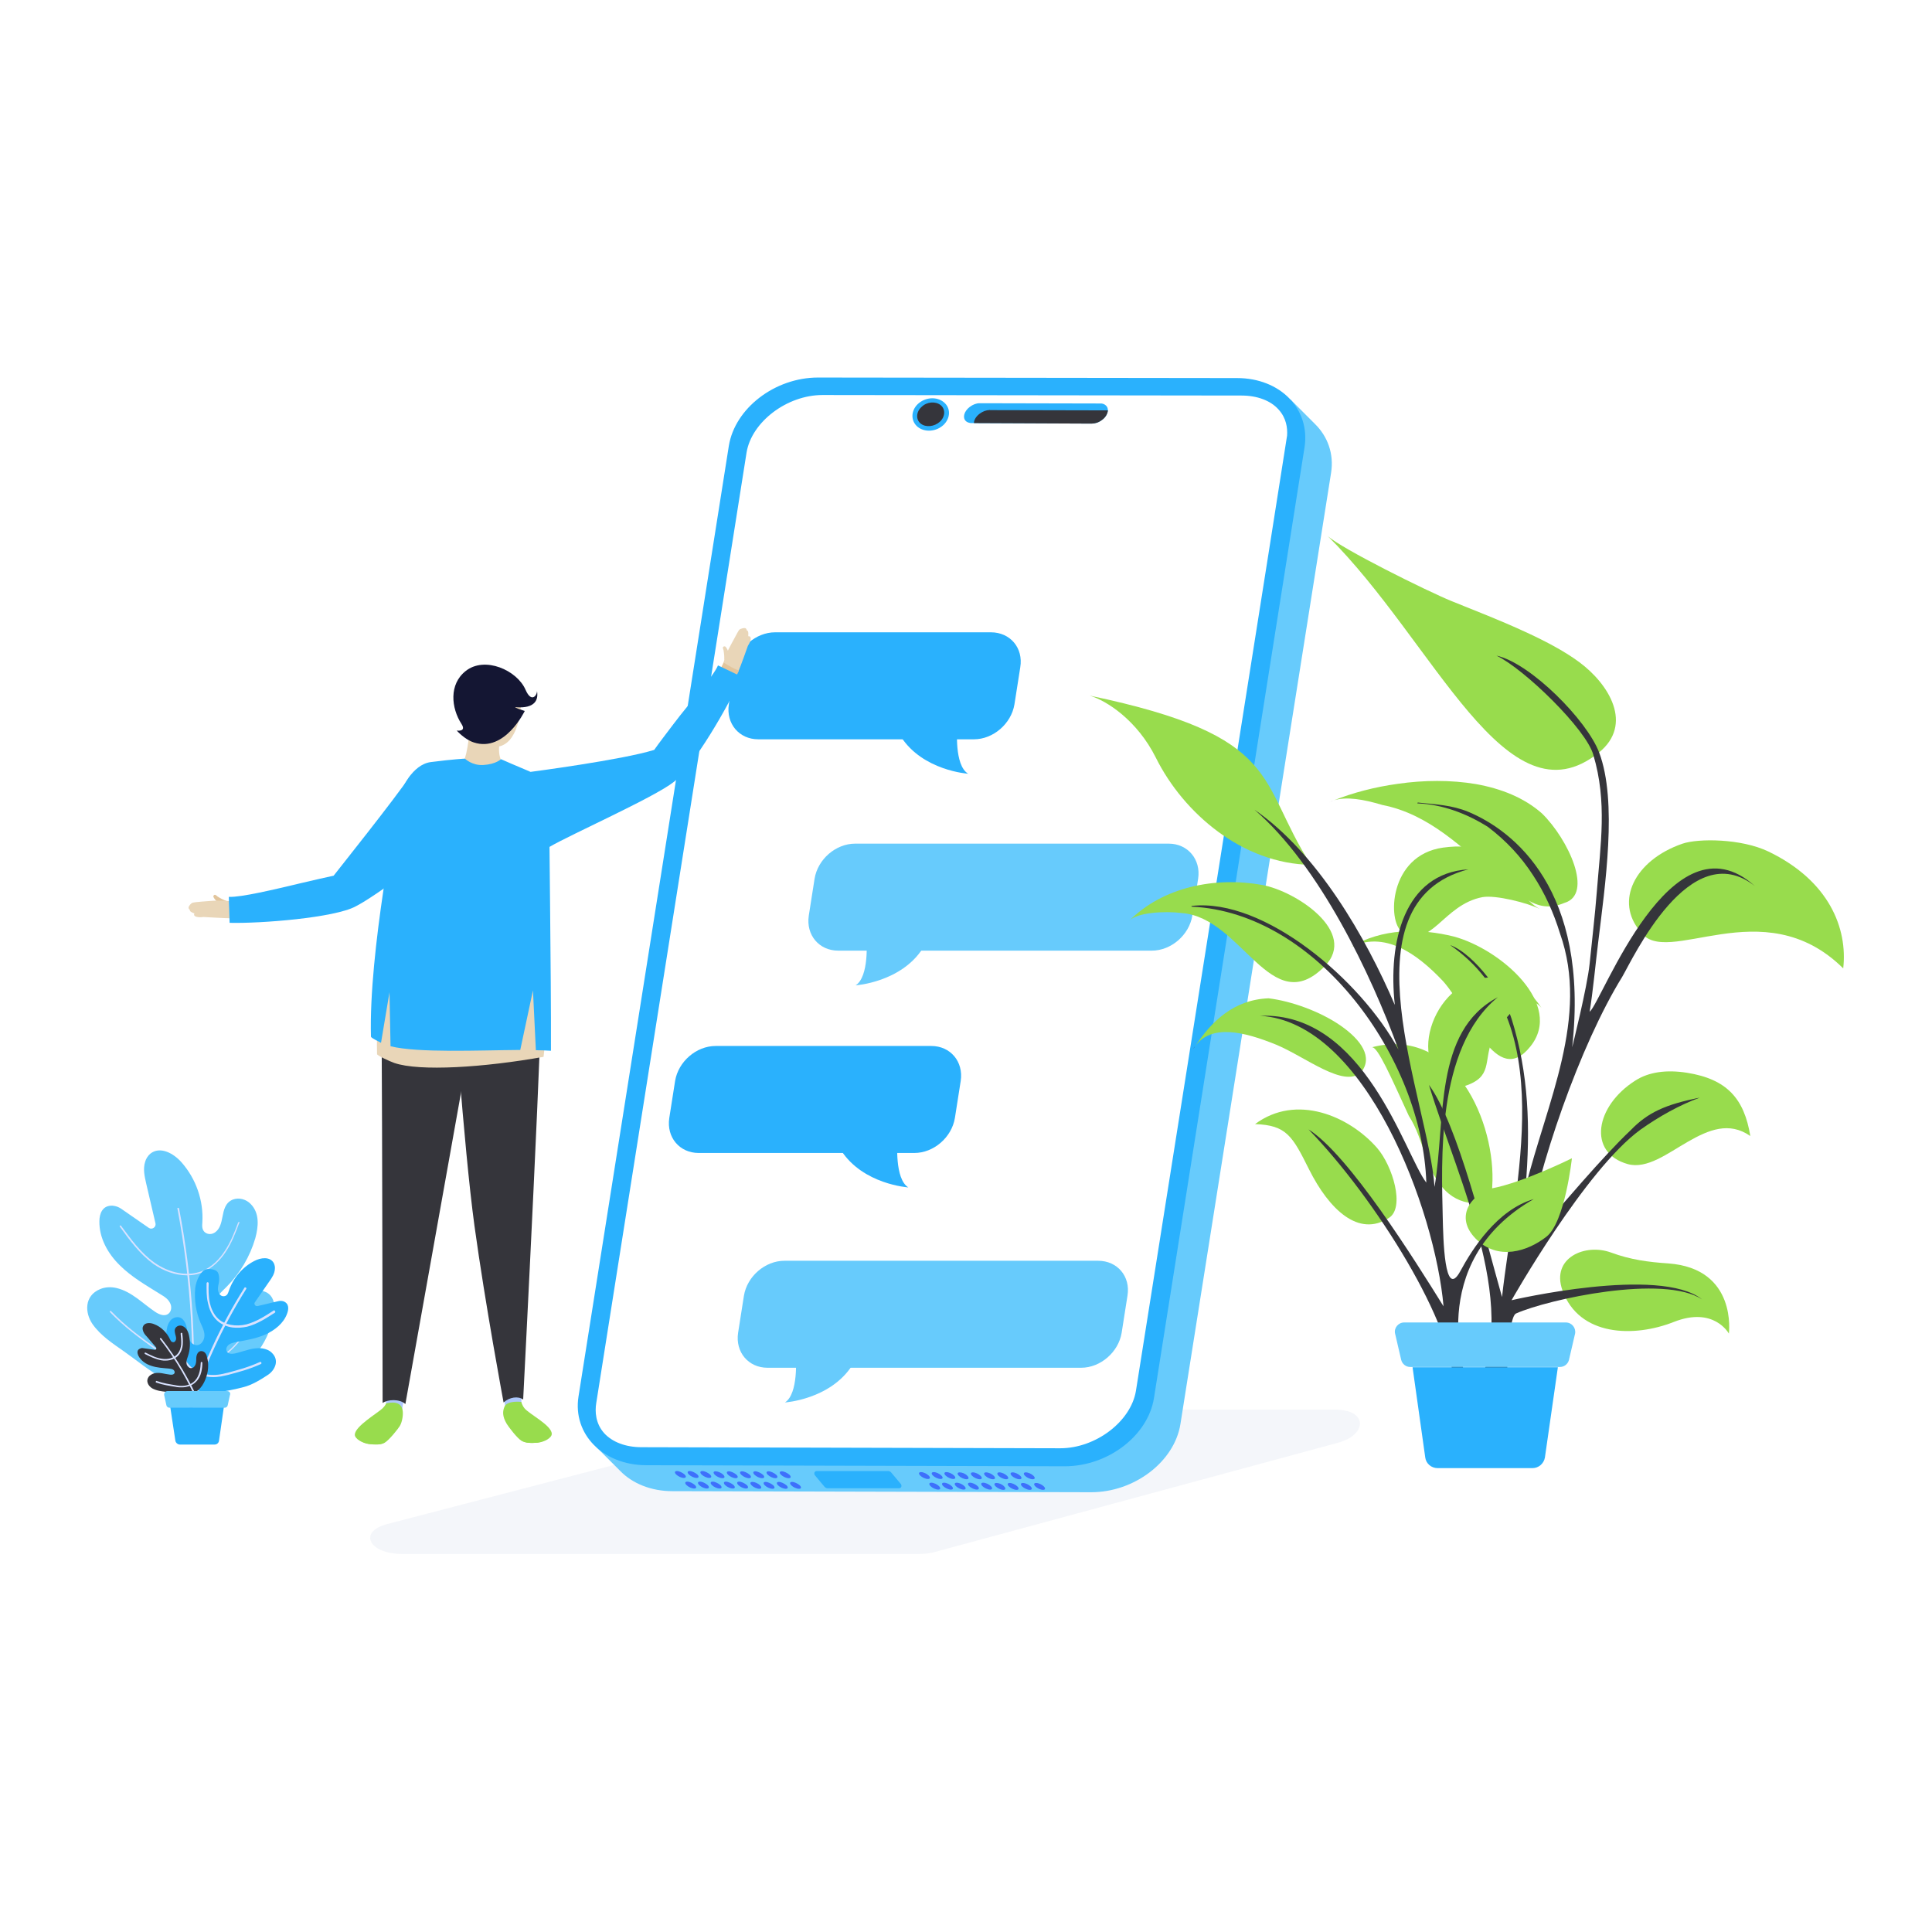 <?xml version="1.0" encoding="UTF-8"?>
<svg width="800px" height="800px" viewBox="0 0 800 800" version="1.1" xmlns="http://www.w3.org/2000/svg" xmlns:xlink="http://www.w3.org/1999/xlink">
    <!-- Generator: Sketch 43.1 (39012) - http://www.bohemiancoding.com/sketch -->
    <title>Group 12</title>
    <desc>Created with Sketch.</desc>
    <defs></defs>
    <g id="Page-7" stroke="none" stroke-width="1" fill="none" fill-rule="evenodd">
        <g id="Group-12">
            <rect id="Rectangle-7" fill="#FFFFFF" x="0" y="0" width="800" height="800"></rect>
            <g id="Group-11" transform="translate(36, 156)" fill-rule="nonzero">
                <g id="Group" transform="translate(0, 320.216)">
                    <g id="Shape">
                        <path d="M73.765,58.67 C69.929,57.134 66.531,60.534 64.668,63.824 C63.243,66.346 61.928,69.088 59.407,70.842 C58.42,71.5 57.324,71.829 56.119,71.829 C51.844,71.72 50.638,66.894 52.063,63.604 C53.269,60.863 55.68,58.779 57.763,56.696 C63.353,51.103 67.518,44.084 69.71,36.518 C71.025,31.693 71.573,26.209 67.846,22.371 C65.983,20.397 63.024,19.52 60.393,20.507 C57.215,21.823 56.667,24.893 56.119,27.635 C55.68,29.938 55.132,32.57 53.159,33.996 C51.844,34.982 50.09,35.092 48.775,33.996 C47.569,32.899 47.679,31.364 47.788,29.938 C48.336,20.946 45.158,11.844 39.13,5.044 C35.841,1.316 30.251,-1.755 26.196,1.535 C25.209,2.413 24.442,3.619 24.113,4.825 C23.127,7.896 23.894,10.966 24.552,13.927 L28.388,30.377 C28.717,31.912 26.963,33.118 25.648,32.241 L14.249,24.345 C13.153,23.578 11.947,23.139 10.632,23.029 C6.357,22.81 5.152,26.429 5.152,29.499 C5.042,36.408 8.659,42.878 13.591,47.703 C18.414,52.529 24.552,56.038 30.361,59.657 C32.224,60.753 34.088,61.96 34.745,64.153 C35.074,65.359 34.855,66.785 33.868,67.662 C32.224,69.088 29.923,68.101 28.278,67.004 C23.017,63.495 18.633,58.67 12.276,57.134 C9.974,56.586 7.563,56.696 5.48,57.573 C-1.206,60.315 -0.877,67.443 2.302,72.049 C5.7,76.874 10.632,80.054 15.455,83.453 C24.99,90.143 38.253,102.316 51.077,98.477 C58.53,96.174 65.216,90.582 69.929,84.55 C73.436,80.164 75.957,75.009 77.163,69.417 C77.821,66.675 78.04,63.604 76.615,61.082 C75.957,59.986 74.971,59.108 73.765,58.67 Z" fill="#67CBFC"></path>
                        <g transform="translate(8.769, 23.029)" fill="#D9E2FF">
                            <path d="M28.936,0.877 C28.717,0.877 28.607,1.097 28.717,1.316 C34.416,31.254 36.17,61.85 33.868,92.336 C33.868,92.556 33.978,92.665 34.197,92.665 L34.197,92.665 C34.416,92.665 34.526,92.556 34.526,92.336 C36.937,61.74 35.184,31.144 29.375,1.097 C29.265,0.987 29.155,0.877 28.936,0.877 Z"></path>
                            <path d="M54.255,6.799 C54.036,6.689 53.926,6.799 53.817,7.018 C52.392,10.857 50.748,15.133 48.227,18.862 C46.364,21.713 43.185,25.442 38.581,27.196 C32.772,29.39 25.429,27.964 19.181,23.578 C13.482,19.52 9.426,13.818 5.371,8.334 C5.261,8.225 5.042,8.115 4.932,8.225 C4.823,8.334 4.713,8.554 4.823,8.663 C8.878,14.256 13.043,19.959 18.743,24.126 C23.127,27.196 28.059,28.841 32.663,28.841 C34.745,28.841 36.828,28.512 38.691,27.745 C43.514,25.88 46.802,22.042 48.665,19.191 C51.186,15.462 52.83,11.076 54.255,7.238 C54.584,7.018 54.474,6.799 54.255,6.799 Z"></path>
                            <path d="M59.078,48.142 C55.899,53.735 50.857,61.521 42.856,64.153 C36.061,66.456 27.73,64.701 20.496,59.437 L19.072,58.45 C13.043,54.064 7.234,49.897 1.206,43.646 C1.096,43.536 0.877,43.536 0.767,43.646 C0.658,43.756 0.658,43.975 0.767,44.084 C6.796,50.335 12.605,54.502 18.633,58.889 L20.058,59.876 C25.319,63.714 31.128,65.688 36.609,65.688 C38.801,65.688 40.993,65.359 42.966,64.701 C51.186,61.96 56.338,54.064 59.626,48.361 C59.736,48.252 59.626,48.032 59.516,47.923 C59.297,47.923 59.187,48.032 59.078,48.142 Z"></path>
                        </g>
                    </g>
                    <g transform="translate(31.786, 43.865)" id="Shape">
                        <path d="M49.542,18.752 C48.775,18.533 48.008,18.533 47.24,18.752 L38.91,20.726 C37.924,20.946 37.157,19.849 37.814,19.081 L43.733,10.528 C44.829,8.992 45.925,7.347 46.035,5.373 C46.144,4.496 45.925,3.729 45.596,2.961 C44.062,0.11 40.116,0.658 37.485,2.084 C32.553,4.606 28.717,9.212 26.963,14.476 C26.634,15.353 26.415,16.23 25.429,16.559 C24.442,16.888 23.456,16.449 23.017,15.572 C22.141,14.256 22.469,12.721 22.798,11.295 C23.127,9.541 23.017,7.018 21.921,6.251 C21.044,5.483 18.304,5.154 17.318,5.593 C15.235,6.36 13.372,10.308 13.043,13.379 C12.605,18.204 13.372,23.249 15.235,27.635 C16.003,29.39 16.879,31.035 16.879,32.899 C16.879,35.092 15.126,37.614 12.714,36.737 C12.057,36.518 11.509,35.969 11.07,35.421 C9.974,33.886 9.974,32.022 9.645,30.267 C9.317,27.964 8.111,25.222 5.59,25.332 C4.823,25.332 4.055,25.661 3.398,26.1 C1.973,27.306 1.425,29.061 1.206,30.815 C0.658,34.215 0.986,37.834 1.973,41.124 C3.288,45.62 5.809,50.445 9.536,53.406 C16.003,58.45 26.086,56.038 33.101,54.283 C36.609,53.406 40.335,51.103 43.295,49.129 C46.144,47.155 48.008,43.098 44.719,40.027 C43.733,39.04 42.308,38.492 40.883,38.272 C36.937,37.724 33.32,39.479 29.484,40.356 C28.278,40.575 26.744,40.685 26.086,39.479 C25.758,38.821 25.867,37.943 26.415,37.285 C27.292,36.189 28.607,35.969 29.923,35.64 C34.088,34.873 38.362,34.215 42.198,32.46 C46.035,30.706 49.652,27.854 51.077,23.907 C51.844,21.933 51.953,19.63 49.542,18.752 Z" fill="#2AB1FD"></path>
                        <g transform="translate(5.384, 9.87)" fill="#D9E2FF">
                            <path d="M28.594,3.18 C28.375,3.071 28.155,3.071 28.046,3.29 C17.962,19.191 10.07,36.518 4.59,54.612 C4.48,54.831 4.7,55.051 4.919,55.16 L5.028,55.16 C5.248,55.16 5.467,55.051 5.467,54.831 C10.947,36.737 18.839,19.63 28.813,3.729 C28.923,3.509 28.813,3.29 28.594,3.18 Z"></path>
                            <path d="M40.102,12.721 C36.595,15.024 32.978,17.327 28.923,18.423 C24.429,19.52 20.044,18.643 17.304,16.23 C15.112,14.256 14.126,11.405 13.687,9.431 C13.139,6.799 13.139,3.948 13.249,1.426 C13.249,1.206 13.03,0.987 12.81,0.987 C12.591,0.987 12.372,1.206 12.372,1.426 C12.372,3.948 12.262,6.799 12.92,9.541 C13.358,11.624 14.345,14.695 16.756,16.888 C18.4,18.423 20.702,19.41 23.113,19.739 C25.086,19.959 27.059,19.849 29.142,19.41 C33.416,18.314 37.033,15.901 40.65,13.598 C40.87,13.489 40.87,13.16 40.76,13.05 C40.541,12.611 40.322,12.502 40.102,12.721 Z"></path>
                            <path d="M34.512,33.996 C29.69,36.189 25.525,37.285 21.031,38.492 L20.044,38.711 C14.893,40.137 9.741,39.259 6.453,36.518 C2.507,33.228 1.411,27.745 0.863,23.797 C0.863,23.578 0.644,23.358 0.425,23.468 C0.206,23.468 -0.014,23.687 0.096,23.907 C0.644,27.964 1.85,33.667 5.905,37.176 C7.769,38.821 10.18,39.808 12.92,40.137 C15.222,40.466 17.743,40.246 20.264,39.588 L21.25,39.369 C25.744,38.163 30.019,37.066 34.841,34.873 C35.061,34.763 35.17,34.544 35.061,34.324 C34.951,33.996 34.732,33.886 34.512,33.996 Z"></path>
                        </g>
                    </g>
                    <g transform="translate(20.825, 71.281)" id="Shape">
                        <path d="M27.621,12.282 C27.292,12.063 26.854,11.953 26.415,11.953 C24.99,12.063 24.442,13.708 24.442,15.024 C24.442,16.011 24.442,17.107 23.894,17.985 C23.675,18.314 23.456,18.643 23.017,18.862 C21.702,19.52 20.496,18.204 20.387,16.998 C20.277,15.901 20.716,14.914 21.044,13.927 C21.921,11.295 22.031,8.444 21.483,5.702 C21.154,3.948 20.387,2.193 18.633,1.535 C17.756,1.206 16.66,1.426 16.003,2.193 C15.235,3.071 15.564,4.167 15.783,5.154 C16.003,5.922 16.331,6.799 15.893,7.567 C15.674,8.115 15.126,8.444 14.578,8.225 C14.03,8.115 13.81,7.567 13.591,7.128 C12.276,4.277 9.865,1.864 6.905,0.768 C5.261,0.11 3.069,0.11 2.411,1.755 C2.192,2.193 2.192,2.632 2.302,3.18 C2.521,4.277 3.179,5.154 3.946,5.922 L7.782,10.418 C8.111,10.857 7.782,11.515 7.234,11.405 L2.411,10.747 C1.973,10.637 1.534,10.747 1.096,10.966 C-0.219,11.515 2.21669905e-13,12.831 0.438,13.818 C1.534,16.011 3.727,17.436 5.919,18.094 C8.22,18.862 10.632,18.972 13.043,19.191 C13.81,19.301 14.578,19.301 15.126,19.849 C15.455,20.178 15.564,20.617 15.455,21.055 C15.126,21.713 14.358,21.823 13.591,21.713 C11.399,21.494 9.317,20.617 7.015,21.165 C6.248,21.384 5.48,21.823 4.932,22.371 C3.288,24.345 4.603,26.429 6.248,27.416 C8.111,28.403 10.084,28.622 12.166,28.841 C16.222,29.39 22.25,31.144 25.538,27.854 C27.511,25.99 28.607,23.139 29.155,20.507 C29.484,18.533 29.484,16.559 28.936,14.695 C28.827,13.818 28.498,12.831 27.621,12.282 Z" fill="#35353B"></path>
                        <g transform="translate(2.192, 4.387)" fill="#D9E2FF">
                            <path d="M7.782,2.303 C7.672,2.193 7.453,2.084 7.344,2.193 C7.234,2.303 7.124,2.522 7.234,2.632 C13.81,10.966 19.181,20.288 23.346,30.157 C23.456,30.267 23.565,30.377 23.675,30.377 L23.785,30.377 C24.004,30.267 24.004,30.048 24.004,29.938 C19.839,20.068 14.358,10.747 7.782,2.303 Z"></path>
                            <path d="M16.112,0 C15.893,0 15.783,0.219 15.783,0.329 C15.893,1.755 16.112,3.29 16.003,4.825 C15.893,5.922 15.564,7.567 14.358,8.883 C12.934,10.418 10.522,11.186 8.001,10.747 C5.59,10.418 3.507,9.321 1.315,8.225 C1.096,8.115 0.986,8.225 0.877,8.334 C0.767,8.444 0.877,8.663 0.986,8.773 C3.179,9.87 5.371,10.966 7.892,11.405 C8.44,11.515 8.988,11.515 9.536,11.515 C11.728,11.515 13.701,10.637 14.906,9.321 C16.112,7.896 16.551,6.141 16.66,4.935 C16.77,3.29 16.66,1.755 16.441,0.219 C16.551,0.11 16.331,0 16.112,0 Z"></path>
                            <path d="M24.442,12.063 C24.223,12.063 24.113,12.173 24.113,12.392 C24.004,14.585 23.675,17.765 21.702,19.849 C20.058,21.604 17.208,22.371 14.249,21.823 L13.701,21.713 C11.18,21.275 8.659,20.946 5.919,19.959 C5.7,19.849 5.59,19.959 5.48,20.178 C5.371,20.397 5.48,20.507 5.7,20.617 C8.549,21.604 11.07,21.933 13.701,22.371 L14.249,22.481 C14.906,22.591 15.564,22.591 16.222,22.591 C18.633,22.591 20.825,21.713 22.25,20.178 C24.442,17.985 24.771,14.585 24.771,12.282 C24.771,12.282 24.661,12.063 24.442,12.063 Z"></path>
                        </g>
                    </g>
                    <g transform="translate(31.786, 99.793)" id="Shape">
                        <path d="M26.196,0 L1.534,0 C0.658,0 -2.9629077e-13,0.877 0.219,1.755 L1.096,5.812 C1.206,6.47 1.754,6.909 2.411,6.909 L25.209,6.909 C25.867,6.909 26.415,6.47 26.525,5.812 L27.402,1.755 C27.84,0.768 27.182,0 26.196,0 Z" fill="#67CBFC"></path>
                        <path d="M4.823,20.507 C4.932,21.384 5.809,22.152 6.686,22.152 L21.044,22.152 C22.031,22.152 22.798,21.494 22.908,20.507 L24.881,6.799 L2.74,6.799 L4.823,20.507 Z" fill="#2AB1FD"></path>
                    </g>
                </g>
                <path d="M516.79,427.685 L309.415,427.685 C307.332,427.685 305.25,427.905 303.277,428.453 L124.399,475.06 C112.123,478.24 116.727,487.452 130.537,487.452 L344.708,487.452 C346.9,487.452 349.092,487.232 350.956,486.684 L518.105,441.393 C530.162,438.103 530.491,427.685 516.79,427.685 Z" id="Shape" fill-opacity="0.42" fill="#E5E9F2"></path>
                <g id="Group" transform="translate(202.772, 0)">
                    <path d="M295.609,9.431 L284.758,14.695 L113.991,14.476 C96.125,14.476 76.067,29.828 73.546,45.4 L8.22,443.258 L18.085,453.127 C23.127,458.281 30.799,461.462 39.678,461.462 L213.075,461.9 C230.941,461.9 247.491,449.289 250.012,433.717 L312.378,39.917 C313.694,31.912 310.954,24.674 305.692,19.52 L295.609,9.431 Z" id="Shape" fill="#67CBFC"></path>
                    <g transform="translate(40.554, 452.908)" id="Shape" fill="#3E70FB">
                        <g transform="translate(100.838, 0)">
                            <g transform="translate(10.865, 0)">
                                <path d="M33.745,0.768 C32.759,0.768 32.649,1.426 33.416,2.193 C34.184,2.961 35.609,3.619 36.595,3.619 C37.581,3.619 37.691,2.961 36.924,2.193 C36.157,1.426 34.732,0.768 33.745,0.768 Z"></path>
                                <path d="M28.265,0.768 C27.278,0.768 27.169,1.426 27.936,2.193 C28.703,2.961 30.128,3.619 31.115,3.619 C32.101,3.619 32.211,2.961 31.444,2.193 C30.676,1.426 29.251,0.768 28.265,0.768 Z"></path>
                                <path d="M22.785,0.768 C21.798,0.768 21.689,1.426 22.456,2.193 C23.223,2.961 24.648,3.619 25.634,3.619 C26.621,3.619 26.73,2.961 25.963,2.193 C25.196,1.426 23.771,0.768 22.785,0.768 Z"></path>
                                <path d="M17.304,0.768 C16.318,0.768 16.208,1.426 16.975,2.193 C17.743,2.961 19.168,3.619 20.154,3.619 C21.141,3.619 21.25,2.961 20.483,2.193 C19.716,1.426 18.291,0.768 17.304,0.768 Z"></path>
                                <path d="M11.824,0.768 C10.837,0.768 10.728,1.426 11.495,2.193 C12.262,2.961 13.687,3.619 14.674,3.619 C15.66,3.619 15.77,2.961 15.003,2.193 C14.235,1.426 12.81,0.768 11.824,0.768 Z"></path>
                                <path d="M6.344,0.768 C5.357,0.768 5.248,1.426 6.015,2.193 C6.782,2.961 8.207,3.619 9.193,3.619 C10.18,3.619 10.289,2.961 9.522,2.193 C8.755,1.316 7.33,0.768 6.344,0.768 Z"></path>
                                <path d="M0.863,0.658 C-0.123,0.658 -0.233,1.316 0.534,2.084 C1.302,2.851 2.727,3.509 3.713,3.509 C4.7,3.509 4.809,2.851 4.042,2.084 C3.275,1.316 1.85,0.658 0.863,0.658 Z"></path>
                            </g>
                            <g transform="translate(14.249, 4.387)">
                                <path d="M34.636,0.768 C33.649,0.768 33.54,1.426 34.307,2.193 C35.074,2.961 36.499,3.619 37.485,3.619 C38.472,3.619 38.581,2.961 37.814,2.193 C37.047,1.426 35.622,0.768 34.636,0.768 Z"></path>
                                <path d="M29.155,0.768 C28.169,0.768 28.059,1.426 28.827,2.193 C29.594,2.961 31.019,3.619 32.005,3.619 C32.992,3.619 33.101,2.961 32.334,2.193 C31.567,1.426 30.142,0.768 29.155,0.768 Z"></path>
                                <path d="M23.675,0.768 C22.689,0.768 22.579,1.426 23.346,2.193 C24.113,2.961 25.538,3.619 26.525,3.619 C27.511,3.619 27.621,2.961 26.854,2.193 C26.086,1.426 24.661,0.768 23.675,0.768 Z"></path>
                                <path d="M18.195,0.768 C17.208,0.768 17.099,1.426 17.866,2.193 C18.633,2.961 20.058,3.619 21.044,3.619 C22.031,3.619 22.141,2.961 21.373,2.193 C20.606,1.316 19.181,0.768 18.195,0.768 Z"></path>
                                <path d="M12.714,0.658 C11.728,0.658 11.618,1.316 12.386,2.084 C13.153,2.851 14.578,3.509 15.564,3.509 C16.551,3.509 16.66,2.851 15.893,2.084 C15.126,1.316 13.701,0.658 12.714,0.658 Z"></path>
                                <path d="M7.234,0.658 C6.248,0.658 6.138,1.316 6.905,2.084 C7.672,2.851 9.097,3.509 10.084,3.509 C11.07,3.509 11.18,2.851 10.413,2.084 C9.645,1.316 8.22,0.658 7.234,0.658 Z"></path>
                                <path d="M1.754,0.658 C0.767,0.658 0.658,1.316 1.425,2.084 C2.192,2.851 3.617,3.509 4.603,3.509 C5.59,3.509 5.7,2.851 4.932,2.084 C4.165,1.316 2.74,0.658 1.754,0.658 Z"></path>
                            </g>
                            <g>
                                <path d="M6.467,0.658 C5.48,0.658 5.371,1.316 6.138,2.084 C6.905,2.851 8.33,3.509 9.317,3.509 C10.303,3.509 10.413,2.851 9.645,2.084 C8.878,1.316 7.453,0.658 6.467,0.658 Z"></path>
                                <path d="M10.741,5.044 C9.755,5.044 9.645,5.702 10.413,6.47 C11.18,7.238 12.605,7.896 13.591,7.896 C14.578,7.896 14.687,7.238 13.92,6.47 C13.153,5.702 11.728,5.044 10.741,5.044 Z"></path>
                                <path d="M1.206,0.658 C0.219,0.658 0.11,1.316 0.877,2.084 C1.644,2.851 3.069,3.509 4.055,3.509 C5.042,3.509 5.152,2.851 4.384,2.084 C3.617,1.316 2.192,0.658 1.206,0.658 Z"></path>
                                <path d="M5.48,5.044 C4.494,5.044 4.384,5.702 5.152,6.47 C5.919,7.238 7.344,7.896 8.33,7.896 C9.317,7.896 9.426,7.238 8.659,6.47 C7.892,5.702 6.467,5.044 5.48,5.044 Z"></path>
                            </g>
                        </g>
                        <g>
                            <g transform="translate(9.865, 0)">
                                <path d="M34.526,0.329 C33.54,0.329 33.43,0.987 34.197,1.755 C34.964,2.522 36.389,3.18 37.376,3.18 C38.362,3.18 38.472,2.522 37.705,1.755 C36.828,0.987 35.403,0.329 34.526,0.329 Z"></path>
                                <path d="M29.046,0.329 C28.059,0.329 27.95,0.987 28.717,1.755 C29.484,2.522 30.909,3.18 31.895,3.18 C32.882,3.18 32.992,2.522 32.224,1.755 C31.347,0.987 29.923,0.329 29.046,0.329 Z"></path>
                                <path d="M23.565,0.329 C22.579,0.329 22.469,0.987 23.237,1.755 C24.004,2.522 25.429,3.18 26.415,3.18 C27.402,3.18 27.511,2.522 26.744,1.755 C25.867,0.987 24.442,0.329 23.565,0.329 Z"></path>
                                <path d="M18.085,0.329 C17.099,0.329 16.989,0.987 17.756,1.755 C18.523,2.522 19.948,3.18 20.935,3.18 C21.921,3.18 22.031,2.522 21.264,1.755 C20.387,0.987 18.962,0.329 18.085,0.329 Z"></path>
                                <path d="M12.605,0.329 C11.618,0.329 11.509,0.987 12.276,1.755 C13.043,2.522 14.468,3.18 15.455,3.18 C16.441,3.18 16.551,2.522 15.783,1.755 C14.906,0.987 13.482,0.329 12.605,0.329 Z"></path>
                                <path d="M7.124,0.329 C6.138,0.329 6.028,0.987 6.796,1.755 C7.563,2.522 8.988,3.18 9.974,3.18 C10.961,3.18 11.07,2.522 10.303,1.755 C9.426,0.877 8.001,0.329 7.124,0.329 Z"></path>
                                <path d="M1.644,0.219 C0.658,0.219 0.548,0.877 1.315,1.645 C2.083,2.413 3.507,3.071 4.494,3.071 C5.48,3.071 5.59,2.413 4.823,1.645 C3.946,0.877 2.521,0.219 1.644,0.219 Z"></path>
                            </g>
                            <g transform="translate(14.249, 4.387)">
                                <path d="M34.416,0.329 C33.43,0.329 33.32,0.987 34.088,1.755 C34.855,2.522 36.28,3.18 37.266,3.18 C38.253,3.18 38.362,2.522 37.595,1.755 C36.718,0.987 35.293,0.329 34.416,0.329 Z"></path>
                                <path d="M28.936,0.329 C27.95,0.329 27.84,0.987 28.607,1.755 C29.375,2.522 30.799,3.18 31.786,3.18 C32.772,3.18 32.882,2.522 32.115,1.755 C31.238,0.987 29.813,0.329 28.936,0.329 Z"></path>
                                <path d="M23.456,0.329 C22.469,0.329 22.36,0.987 23.127,1.755 C23.894,2.522 25.319,3.18 26.306,3.18 C27.292,3.18 27.402,2.522 26.634,1.755 C25.758,0.987 24.333,0.329 23.456,0.329 Z"></path>
                                <path d="M17.975,0.329 C16.989,0.329 16.879,0.987 17.647,1.755 C18.414,2.522 19.839,3.18 20.825,3.18 C21.812,3.18 21.921,2.522 21.154,1.755 C20.277,0.877 18.852,0.329 17.975,0.329 Z"></path>
                                <path d="M12.495,0.219 C11.509,0.219 11.399,0.877 12.166,1.645 C12.934,2.413 14.358,3.071 15.345,3.071 C16.331,3.071 16.441,2.413 15.674,1.645 C14.797,0.877 13.372,0.219 12.495,0.219 Z"></path>
                                <path d="M7.015,0.219 C6.028,0.219 5.919,0.877 6.686,1.645 C7.453,2.413 8.878,3.071 9.865,3.071 C10.851,3.071 10.961,2.413 10.193,1.645 C9.317,0.877 7.892,0.219 7.015,0.219 Z"></path>
                                <path d="M1.534,0.219 C0.548,0.219 0.438,0.877 1.206,1.645 C1.973,2.413 3.398,3.071 4.384,3.071 C5.371,3.071 5.48,2.413 4.713,1.645 C3.836,0.877 2.411,0.219 1.534,0.219 Z"></path>
                            </g>
                            <g>
                                <path d="M6.248,0.219 C5.261,0.219 5.152,0.877 5.919,1.645 C6.686,2.413 8.111,3.071 9.097,3.071 C10.084,3.071 10.193,2.413 9.426,1.645 C8.549,0.877 7.124,0.219 6.248,0.219 Z"></path>
                                <path d="M10.522,4.606 C9.536,4.606 9.426,5.264 10.193,6.031 C10.961,6.799 12.386,7.457 13.372,7.457 C14.358,7.457 14.468,6.799 13.701,6.031 C12.824,5.264 11.509,4.606 10.522,4.606 Z"></path>
                                <path d="M0.986,0.219 C-7.18702875e-13,0.219 -0.11,0.877 0.658,1.645 C1.425,2.413 2.85,3.071 3.836,3.071 C4.823,3.071 4.932,2.413 4.165,1.645 C3.288,0.877 1.863,0.219 0.986,0.219 Z"></path>
                                <path d="M5.261,4.606 C4.275,4.606 4.165,5.264 4.932,6.031 C5.7,6.799 7.124,7.457 8.111,7.457 C9.097,7.457 9.207,6.799 8.44,6.031 C7.563,5.264 6.248,4.606 5.261,4.606 Z"></path>
                            </g>
                        </g>
                    </g>
                    <path d="M273.468,0.548 L99.961,0.329 C82.095,0.329 65.545,13.05 63.024,28.622 L0.767,422.312 C-1.644,437.884 10.851,450.605 28.717,450.715 L202.114,451.153 C219.98,451.153 236.531,438.542 239.052,422.97 L301.418,29.17 C303.829,13.269 291.334,0.548 273.468,0.548 Z" id="Shape" fill="#2AB1FD"></path>
                    <path d="M275.331,7.786 L101.824,7.567 C87.028,7.567 72.45,18.752 70.367,31.364 L8.111,425.053 C7.563,428.453 7.782,433.388 11.399,437.445 C14.797,441.174 20.387,443.258 26.854,443.258 L200.251,443.696 C214.938,443.696 229.516,432.62 231.598,419.899 C231.598,419.899 232.772,412.494 234.798,399.71 C247.566,319.139 294.184,24.913 294.184,24.345 C294.403,21.165 293.855,17.107 290.676,13.598 C287.388,9.87 281.798,7.786 275.331,7.786 Z" id="Shape" fill="#FFFFFF"></path>
                    <g transform="translate(138.104, 8.773)" id="Shape">
                        <path d="M13.92,1.755 C10.961,-0.658 6.248,-0.329 3.179,2.522 C0.219,5.373 0.219,9.541 3.069,11.953 C6.028,14.366 10.741,14.037 13.81,11.186 C16.77,8.334 16.879,4.167 13.92,1.755 Z" fill="#2AB1FD"></path>
                        <path d="M4.713,3.729 C2.411,5.812 2.302,8.992 4.384,10.637 C6.467,12.282 9.974,11.953 12.276,9.87 C14.578,7.786 14.687,4.606 12.605,2.961 C10.522,1.316 6.905,1.535 4.713,3.729 Z" fill="#35353B"></path>
                        <path d="M79.245,2.303 L78.917,2.303 L78.807,2.303 C78.807,2.303 78.807,2.303 78.697,2.303 L28.936,2.193 L28.717,2.193 C27.402,2.193 25.977,2.742 24.661,3.729 C22.36,5.483 21.592,8.115 23.017,9.541 C23.456,9.979 24.004,10.199 24.552,10.308 C24.661,10.308 24.881,10.418 25.1,10.418 L26.415,10.418 L74.861,10.637 L75.08,10.637 C76.505,10.637 78.04,10.199 79.465,9.102 C80.999,8.005 81.766,6.47 81.876,5.154 C81.876,4.387 81.657,3.729 81.109,3.18 C80.561,2.632 79.903,2.413 79.245,2.303 Z" fill="#2AB1FD"></path>
                        <path d="M32.772,5.044 C31.457,5.044 30.032,5.593 28.717,6.58 C27.292,7.676 26.415,9.102 26.415,10.418 L74.861,10.637 L75.08,10.637 C76.505,10.637 78.04,10.199 79.465,9.102 C80.999,8.005 81.766,6.47 81.876,5.154 L33.101,5.044 C32.992,4.935 32.882,4.935 32.772,5.044 Z" fill="#35353B"></path>
                    </g>
                    <path d="M130.212,453.676 C129.884,453.347 129.445,453.127 129.007,453.127 L99.413,453.127 C98.427,453.127 98.098,454.224 98.755,454.991 L102.701,459.707 C103.03,460.036 103.469,460.255 103.907,460.255 L133.501,460.255 C134.487,460.255 134.816,459.159 134.158,458.391 L130.212,453.676 Z" id="Shape" fill="#2AB1FD"></path>
                    <g transform="translate(37.266, 276.351)" id="Shape" fill="#2AB1FD">
                        <path d="M95.577,40.575 L72.231,43.975 C81.328,58.121 100.071,59.328 100.071,59.328 C94.371,55.818 95.577,40.575 95.577,40.575 Z"></path>
                        <path d="M109.606,0.768 L20.277,0.768 C12.276,0.768 4.823,7.238 3.507,15.243 L1.096,30.596 C-0.11,38.601 5.371,45.071 13.262,45.071 L102.592,45.071 C110.593,45.071 118.046,38.601 119.361,30.596 L121.773,15.243 C122.978,7.238 117.498,0.768 109.606,0.768 Z"></path>
                    </g>
                    <g transform="translate(62.476, 105.276)" id="Shape" fill="#2AB1FD">
                        <path d="M95.138,40.356 L71.792,43.756 C80.89,57.902 99.632,59.108 99.632,59.108 C93.823,55.599 95.138,40.356 95.138,40.356 Z"></path>
                        <path d="M109.058,0.548 L19.729,0.548 C11.728,0.548 4.275,7.018 2.959,15.024 L0.548,30.377 C-0.658,38.382 4.823,44.852 12.714,44.852 L102.044,44.852 C110.045,44.852 117.498,38.382 118.813,30.377 L121.225,15.024 C122.54,7.018 117.06,0.548 109.058,0.548 Z"></path>
                    </g>
                    <g transform="translate(65.764, 365.178)" id="Shape" fill="#67CBFC">
                        <path d="M20.496,59.547 C20.496,59.547 39.239,58.341 48.336,44.194 L24.99,40.795 C24.99,40.685 26.196,55.928 20.496,59.547 Z"></path>
                        <path d="M150.161,0.877 L20.277,0.877 C12.276,0.877 4.823,7.347 3.507,15.353 L1.096,30.706 C-0.11,38.711 5.371,45.181 13.262,45.181 L143.146,45.181 C151.147,45.181 158.601,38.711 159.916,30.706 L162.327,15.353 C163.642,7.347 158.162,0.877 150.161,0.877 Z"></path>
                    </g>
                    <g transform="translate(95.358, 193.007)" id="Shape" fill="#67CBFC">
                        <path d="M20.168,58.999 C20.168,58.999 38.91,57.792 48.008,43.646 L24.661,40.246 C24.661,40.246 25.867,55.38 20.168,58.999 Z"></path>
                        <path d="M149.832,0.329 L19.948,0.329 C11.947,0.329 4.494,6.799 3.179,14.804 L0.767,30.157 C-0.438,38.163 5.042,44.633 12.934,44.633 L142.817,44.633 C150.819,44.633 158.272,38.163 159.587,30.157 L161.998,14.804 C163.204,6.909 157.724,0.329 149.832,0.329 Z"></path>
                    </g>
                </g>
                <path d="M124.732,323.944 C124.732,326.028 123.855,426.26 123.855,426.26 C126.267,428.563 130.322,428.343 130.432,428.124 C130.432,428.124 146.653,326.796 146.653,321.97 C143.694,323.944 126.376,325.809 124.732,323.944 Z" id="Shape" fill="#ACC7FB"></path>
                <path d="M121.992,264.288 C122.321,314.513 122.43,424.944 122.43,424.944 C124.623,423.409 129.445,423.189 131.857,425.382 L160.135,267.139 C150.819,266.042 124.403,264.946 121.992,264.288 Z" id="Shape" fill="#35353B"></path>
                <path d="M123.855,425.163 C123.855,425.163 123.636,425.931 122.43,427.137 C120.238,429.221 111.141,434.484 110.922,437.994 C110.812,439.748 114.1,441.613 116.731,441.942 C119.471,442.271 121.882,442.271 123.307,441.393 C125.171,440.297 128.897,435.581 129.555,434.484 C130.651,432.62 131.089,429.33 130.651,427.685 C129.774,423.299 123.855,425.163 123.855,425.163 Z" id="Shape" fill="#98DC4D"></path>
                <path d="M123.746,429.659 C121.115,431.853 112.456,435.691 112.237,438.652 C112.127,440.187 114.868,441.722 117.169,441.942 C119.471,442.161 121.444,442.271 122.759,441.503 C124.294,440.626 127.472,436.568 128.02,435.691 C130.98,430.866 126.376,427.576 123.746,429.659 Z" id="Shape" fill="#98DC4D"></path>
                <g id="Group" transform="translate(183.043, 103.083)">
                    <path d="M80.999,8.554 C79.903,8.663 80.342,9.431 80.561,10.199 C80.78,11.624 80.999,13.05 80.78,14.476 C81.218,12.94 82.095,13.379 82.753,11.734 C82.862,11.186 81.657,8.444 80.999,8.554 Z" id="Shape" fill="#E9D6B8"></path>
                    <path d="M90.864,4.387 C90.645,4.387 91.193,2.084 90.206,1.974 C90.206,1.974 90.097,1.097 89.439,0.987 C88.891,0.877 87.576,1.316 87.247,1.535 C86.699,1.974 85.712,4.058 85.274,4.825 C85.164,5.044 82.972,8.992 82.095,10.857 C81.438,12.392 80.89,14.037 80.451,15.572 C80.451,15.682 84.835,18.862 86.48,19.41 C87.685,16.888 90.535,8.554 90.645,8.334 C92.508,5.483 91.85,4.167 90.864,4.387 Z" id="Shape" fill="#E9D6B8"></path>
                    <path d="M51.405,54.941 C51.186,55.38 50.967,55.818 50.857,56.476 C50.309,59.108 51.186,63.056 56.557,63.604 C62.366,64.153 81.328,32.241 86.918,18.533 C85.164,17.985 82.972,16.778 80.561,15.243 C77.273,23.578 55.68,47.594 51.405,54.941 Z" id="Shape" fill="#E2C59C"></path>
                    <path d="M50.09,52.967 C38.581,57.463 13.701,62.069 6.576,65.359 C5.261,66.017 11.837,80.931 13.92,82.905 C18.633,87.621 49.433,70.294 59.297,62.289 C62.914,59.218 64.12,47.484 50.09,52.967 Z" id="Shape" fill="#ACC7FB"></path>
                    <path d="M59.955,40.575 C56.886,44.633 53.926,48.471 51.844,51.432 C38.472,55.599 0.658,60.534 0.658,60.534 C0.658,74.571 5.919,93.104 8.549,91.569 C16.879,86.634 51.953,71.062 59.955,64.701 C67.737,58.67 83.082,32.789 87.904,21.055 L78.259,16.449 C76.286,21.165 66.641,31.693 59.955,40.575 Z" id="Shape" fill="#2AB1FD"></path>
                </g>
                <g id="Group" transform="translate(41.65, 164.494)">
                    <path d="M10.741,50.445 C10.303,50.993 12.386,53.187 13.043,53.406 C14.687,53.406 14.687,52.419 16.331,52.638 C15.016,52.2 13.701,51.542 12.495,50.774 C11.837,50.226 11.289,49.568 10.741,50.445 Z" id="Shape" fill="#E2C59C"></path>
                    <path d="M12.495,52.419 C10.522,52.419 6.028,52.858 5.7,52.858 C4.823,52.967 2.521,53.077 1.863,53.406 C1.425,53.625 0.548,54.612 0.438,55.16 C0.329,55.928 0.986,56.257 0.986,56.257 C0.658,57.134 2.959,57.683 2.85,57.792 C2.302,58.56 3.179,59.657 6.686,59.218 C6.905,59.218 15.674,59.766 18.523,59.766 C18.633,58.012 17.537,52.638 17.427,52.638 C15.893,52.529 14.249,52.419 12.495,52.419 Z" id="Shape" fill="#E9D6B8"></path>
                    <path d="M66.641,43.317 C66.093,43.207 65.545,43.207 64.997,43.207 C56.557,44.194 25.977,53.187 16.989,52.748 C17.427,55.599 17.647,58.012 17.537,59.876 C32.224,60.205 69.052,57.025 70.806,51.432 C72.45,46.278 69.162,43.865 66.641,43.317 Z" id="Shape" fill="#ACC7FB"></path>
                    <path d="M92.508,6.251 C86.589,11.405 72.45,32.46 63.681,41.233 C53.05,51.98 64.339,55.599 68.614,53.406 C79.903,47.594 108.072,26.209 105.661,20.068 C104.674,17.327 93.604,5.373 92.508,6.251 Z" id="Shape" fill="#ACC7FB"></path>
                    <path d="M92.289,0.658 C86.48,9.541 61.051,41.343 60.503,42.111 C56.886,42.878 52.173,43.975 47.021,45.181 C35.951,47.813 22.25,51.103 17.099,50.884 L17.427,61.631 C30.361,61.96 60.832,59.547 69.6,54.831 C78.807,50.116 101.824,32.351 109.935,26.648 C112.347,25.003 92.617,0.11 92.289,0.658 Z" id="Shape" fill="#2AB1FD"></path>
                </g>
                <path d="M160.464,320.764 C160.245,325.589 173.288,427.356 173.288,427.356 C173.397,427.576 177.453,427.795 179.864,425.602 C179.864,425.602 182.056,325.37 182.166,323.286 C180.522,325.041 163.204,322.738 160.464,320.764 Z" id="Shape" fill="#ACC7FB"></path>
                <path d="M151.257,248.935 C151.257,248.935 155.97,318.68 160.464,351.579 C164.958,384.259 172.521,424.724 172.521,424.724 C174.932,422.531 178.549,421.983 180.631,423.518 C180.631,423.518 189.51,251.567 188.304,244.439 C183.92,246.632 164.629,249.264 151.257,248.935 Z" id="Shape" fill="#35353B"></path>
                <path d="M181.289,253.87 C168.794,253.541 156.299,253.541 143.913,251.786 C136.241,250.799 129.007,248.716 122.54,245.645 C120.896,257.927 119.8,270.209 120.129,280.518 C120.348,281.176 125.39,283.479 127.253,284.137 C137.666,287.756 164.519,286.001 189.071,281.614 C190.386,271.854 189.51,265.055 189.838,253.87 C186.989,254.089 184.139,253.979 181.289,253.87 Z" id="Shape" fill="#E9D6B8"></path>
                <path d="M158.491,141.246 C159.039,144.974 157.395,156.928 156.08,158.902 C159.149,165.701 170.548,162.301 171.315,158.353 C169.561,154.076 171.753,147.716 171.753,146.948 C169.013,147.277 159.368,141.904 158.491,141.246 Z" id="Shape" fill="#E9D6B8"></path>
                <path d="M168.575,127.867 C163.094,128.196 159.916,133.021 160.245,138.395 C160.245,138.504 160.683,143.987 160.683,143.987 C161.012,148.045 167.698,153.967 171.096,152.98 C179.316,150.677 180.083,135.214 179.645,133.46 C178.549,128.635 173.617,127.538 168.575,127.867 Z" id="Shape" fill="#E9D6B8"></path>
                <path d="M191.483,180.505 C192.14,173.048 190.386,166.139 182.166,162.959 C179.426,161.862 171.425,158.353 171.425,158.353 C171.425,158.353 169.452,160.437 164.191,160.766 C159.477,161.095 156.518,158.134 156.518,158.134 C156.518,158.134 151.805,158.353 142.379,159.56 C134.816,160.547 129.884,170.636 129.116,175.132 C128.459,179.518 116.621,238.188 117.608,273.28 C117.827,273.938 120.896,275.254 121.773,275.802 L125.28,254.857 L125.719,277.228 C137.118,280.079 162.546,278.873 179.426,278.763 L184.687,254.089 L185.893,278.873 C187.537,278.873 190.825,278.982 192.14,279.092 C192.25,245.755 191.263,182.26 191.483,180.505 Z" id="Shape" fill="#2AB1FD"></path>
                <path d="M181.18,427.137 C180.193,425.931 179.864,424.505 179.864,424.505 C179.864,424.505 173.945,423.738 172.849,426.589 C172.192,428.234 171.863,430.317 173.836,433.607 C174.494,434.704 178.111,439.529 179.974,440.626 C181.508,441.503 183.81,441.613 186.55,441.393 C189.29,441.174 192.579,439.419 192.469,437.665 C192.359,434.156 183.152,429.55 181.18,427.137 Z" id="Shape" fill="#98DC4D"></path>
                <path d="M179.864,428.892 C177.343,426.698 172.192,428.892 174.932,433.827 C175.48,434.704 178.987,439.748 180.522,440.735 C181.728,441.503 183.81,441.613 186.112,441.393 C188.633,441.174 191.154,439.748 191.154,438.213 C190.934,435.362 182.495,431.195 179.864,428.892 Z" id="Shape" fill="#98DC4D"></path>
                <path d="M181.618,129.622 C178.111,121.507 164.739,115.585 156.847,121.836 C149.832,127.319 150.819,137.188 155.093,143.768 C157.285,147.168 153.12,146.51 153.12,146.51 C153.12,146.51 156.408,150.238 160.245,151.444 C173.069,155.612 181.289,138.395 181.289,138.395 C181.289,138.395 176.028,136.75 177.672,136.859 C185.454,137.408 187.098,133.898 186.331,129.951 C186.66,131.376 184.248,135.653 181.618,129.622 Z" id="Shape" fill="#141633"></path>
                <g id="Group" transform="translate(414.312, 65.798)">
                    <g transform="translate(98.646, 0)" id="Shape">
                        <path d="M104.893,52.309 C98.646,47.703 90.535,43.427 81.328,39.259 C72.231,35.092 62.147,31.144 52.063,27.087 C42.089,23.029 6.467,5.373 0.767,0.11 C45.267,44.194 74.752,120.739 113.114,89.814 C127.472,78.19 117.389,61.521 104.893,52.309 Z" fill="#98DC4D"></path>
                        <path d="M3.507,109.553 C2.74,109.773 2.083,110.102 1.425,110.431 C2.083,110.102 2.85,109.773 3.507,109.553 Z" fill="#35353B"></path>
                        <path d="M62.147,102.864 C51.734,101.109 40.554,101.219 29.923,102.754 C20.277,104.07 11.18,106.483 3.507,109.553 C8.549,108.018 15.455,109.115 23.456,111.527 C42.637,115.256 56.667,129.293 70.696,141.575 C79.465,146.839 86.48,157.366 98.755,152.102 C111.031,148.593 100.509,125.783 89.548,115.036 C82.095,108.457 72.559,104.728 62.147,102.864 Z" fill="#98DC4D"></path>
                        <path d="M183.372,130.828 C171.973,125.345 154.216,125.345 147.75,127.538 C127.692,134.447 119.69,151.554 130.212,163.836 C140.735,179.628 180.96,146.181 214.281,179.189 C216.144,162.74 208.581,143 183.372,130.828 Z" fill="#98DC4D"></path>
                        <path d="M53.159,166.03 C39.13,162.52 23.346,162.52 10.303,170.416 C24.113,163.617 37.376,172.609 48.556,184.453 C60.174,197.503 70.696,229.086 84.726,211.54 C98.755,194.103 72.45,171.293 53.159,166.03 Z" fill="#98DC4D"></path>
                        <path d="M149.503,222.396 C141.064,221.08 133.72,222.067 128.13,225.686 C111.579,236.214 108.291,255.515 125.061,260.23 C133.062,262.423 141.612,255.734 150.051,250.909 C158.491,246.084 167.04,242.465 175.809,248.606 C173.288,233.143 166.163,225.028 149.503,222.396 Z" fill="#98DC4D"></path>
                        <path d="M19.072,211.869 C21.483,211.32 27.292,224.809 34.416,240.271 C40.883,250.251 40.883,262.533 49.652,271.306 C56.667,278.324 68.942,278.324 68.942,269.551 C70.696,243.232 53.159,202.876 19.072,211.869 Z" fill="#98DC4D"></path>
                        <path d="M141.831,301.354 C133.61,300.805 126.157,299.818 118.156,296.858 C107.414,292.91 93.275,299.051 97.988,312.43 C104.893,331.73 127.801,332.059 144.133,325.589 C160.793,319.009 166.931,330.414 166.931,330.414 C166.931,330.414 170.548,303.437 141.831,301.354 Z" fill="#98DC4D"></path>
                        <path d="M109.278,197.174 C110.593,189.278 111.799,176.557 112.785,168.662 C115.635,144.974 120.896,110.211 113.223,89.814 C108.182,76.435 84.726,52.748 70.696,49.677 C82.314,55.27 107.962,80.273 110.812,90.801 C116.621,110.321 113.772,127.867 112.237,147.606 C111.47,157.476 110.264,167.346 109.278,177.215 C108.291,186.975 102.044,211.869 102.044,211.869 C109.278,146.619 77.711,122.164 59.078,114.378 C52.173,111.527 45.596,111.308 38.362,110.54 C38.033,110.431 37.705,110.869 38.143,110.869 C48.336,111.308 58.311,115.036 67.189,120.629 C74.861,126.441 80.999,133.131 85.822,140.588 C90.754,148.045 94.371,156.16 97.002,164.714 C109.278,199.367 91.521,234.679 82.753,269.771 C84.835,245.316 84.068,222.725 76.944,200.025 C74.094,190.923 61.928,173.377 51.515,169.539 C97.111,201.122 78.259,267.907 72.998,315.281 C65.873,290.278 54.803,243.89 42.747,227.441 C55.022,267.797 82.424,322.519 60.284,357.172 C70.477,364.739 74.971,352.566 74.971,352.566 C74.971,352.566 75.19,323.725 78.807,322.08 C92.179,316.158 140.077,305.74 155.86,316.268 C138.323,302.231 76.944,316.597 76.944,316.597 C76.944,316.597 107.524,262.533 130.322,245.974 C138.214,240.381 146.544,235.775 154.874,232.705 C140.625,235.556 133.391,238.846 126.267,246.193 C114.539,257.269 98.646,276.351 82.424,294.774 C87.685,261.436 105.441,210.662 122.759,182.698 C127.144,175.241 150.819,123.919 177.672,145.084 C143.036,113.94 114.539,192.787 109.278,197.174 Z" fill="#35353B"></path>
                    </g>
                    <g transform="translate(0, 65.798)" id="Shape">
                        <path d="M0.877,0.439 C8.001,2.522 20.606,10.747 28.278,26.1 C39.787,49.239 64.229,70.075 92.508,70.513 C70.039,35.531 81.547,17.327 0.877,0.439 Z" fill="#98DC4D"></path>
                        <path d="M72.34,78.848 C53.05,75.338 31.128,79.615 17.208,93.762 C20.387,90.143 32.334,89.595 39.02,90.472 C64.12,92.336 75.957,135.105 98.207,112.514 C112.127,98.368 86.26,81.37 72.34,78.848 Z" fill="#98DC4D"></path>
                        <path d="M147.202,63.385 C124.623,66.565 124.184,94.2 130.212,98.148 C142.05,106.044 147.202,86.963 163.533,83.892 C169.013,82.905 182.385,86.305 187.317,88.827 C174.055,81.699 175.809,59.437 147.202,63.385 Z" fill="#98DC4D"></path>
                        <path d="M104.784,137.079 C96.234,131.157 84.178,126.88 74.971,125.783 C60.612,126.332 51.296,135.324 44.5,145.742 C51.186,136.311 64.668,139.491 78.369,145.084 C90.535,150.238 106.099,162.959 113.223,156.489 C118.375,150.238 113.333,143 104.784,137.079 Z" fill="#98DC4D"></path>
                        <path d="M44.5,145.632 C44.281,145.961 43.952,146.4 43.733,146.729 C44.062,146.4 44.281,146.071 44.5,145.632 Z" fill="#35353B"></path>
                        <path d="M158.162,118.984 C147.53,123.59 141.064,135.543 141.064,145.632 C141.064,155.721 147.64,167.236 159.916,160.547 C167.917,156.16 163.533,149.142 169.232,139.93 C174.932,130.718 182.385,123.042 187.975,129.731 C180.083,117.888 170.219,114.488 158.162,118.984 Z" fill="#98DC4D"></path>
                        <path d="M69.381,177.873 C82.424,178.312 84.835,182.808 91.741,196.626 C100.071,213.294 112.347,224.919 124.842,216.694 C131.528,212.417 126.376,195.2 119.909,187.743 C108.291,174.474 86.48,165.152 69.381,177.873 Z" fill="#98DC4D"></path>
                        <path d="M160.683,225.248 C169.89,234.679 182.385,230.511 190.058,224.48 C197.73,218.449 200.58,192.02 200.58,192.02 C200.58,192.02 180.303,202.109 167.259,204.521 C158.601,207.263 152.024,216.365 160.683,225.248 Z" fill="#98DC4D"></path>
                        <path d="M154.326,238.846 C147.75,250.909 147.311,225.138 147.092,216.365 C146.653,194.323 144.133,146.4 169.89,125.345 C143.146,139.382 148.407,176.448 143.694,203.863 C141.283,168.113 104.565,86.195 157.724,72.378 C130.98,74.022 124.403,102.644 127.253,128.525 C115.196,100.342 95.029,65.469 69.162,47.703 C96.015,70.842 117.279,115.475 128.788,147.058 C113.223,118.217 73.217,84.221 43.295,87.511 C43.075,87.511 42.856,87.84 43.185,87.84 C95.029,90.253 138.652,150.458 140.296,202.109 C131.309,190.375 114.758,131.267 71.463,133.021 C115.306,135.543 144.023,213.843 147.421,253.321 C135.693,234.459 108.291,190.594 91.521,180.067 C119.361,208.689 152.572,262.094 151.257,285.672 L157.066,284.137 C157.066,284.137 138.762,235.227 184.797,208.908 C169.561,213.404 159.368,229.524 154.326,238.846 Z" fill="#35353B"></path>
                    </g>
                    <g transform="translate(127.144, 325.699)" id="Shape">
                        <path d="M70.915,0.11 L3.946,0.11 C1.534,0.11 -0.329,2.413 0.219,4.716 L2.74,15.572 C3.179,17.327 4.713,18.533 6.467,18.533 L68.504,18.533 C70.258,18.533 71.792,17.327 72.231,15.572 L74.752,4.716 C75.19,2.413 73.436,0.11 70.915,0.11 Z" fill="#67CBFC"></path>
                        <path d="M12.714,56.038 C13.043,58.56 15.235,60.424 17.866,60.424 L57.105,60.424 C59.626,60.424 61.818,58.56 62.256,56.038 L67.627,18.643 L7.453,18.643 L12.714,56.038 Z" fill="#2AB1FD"></path>
                    </g>
                </g>
            </g>
        </g>
    </g>
</svg>